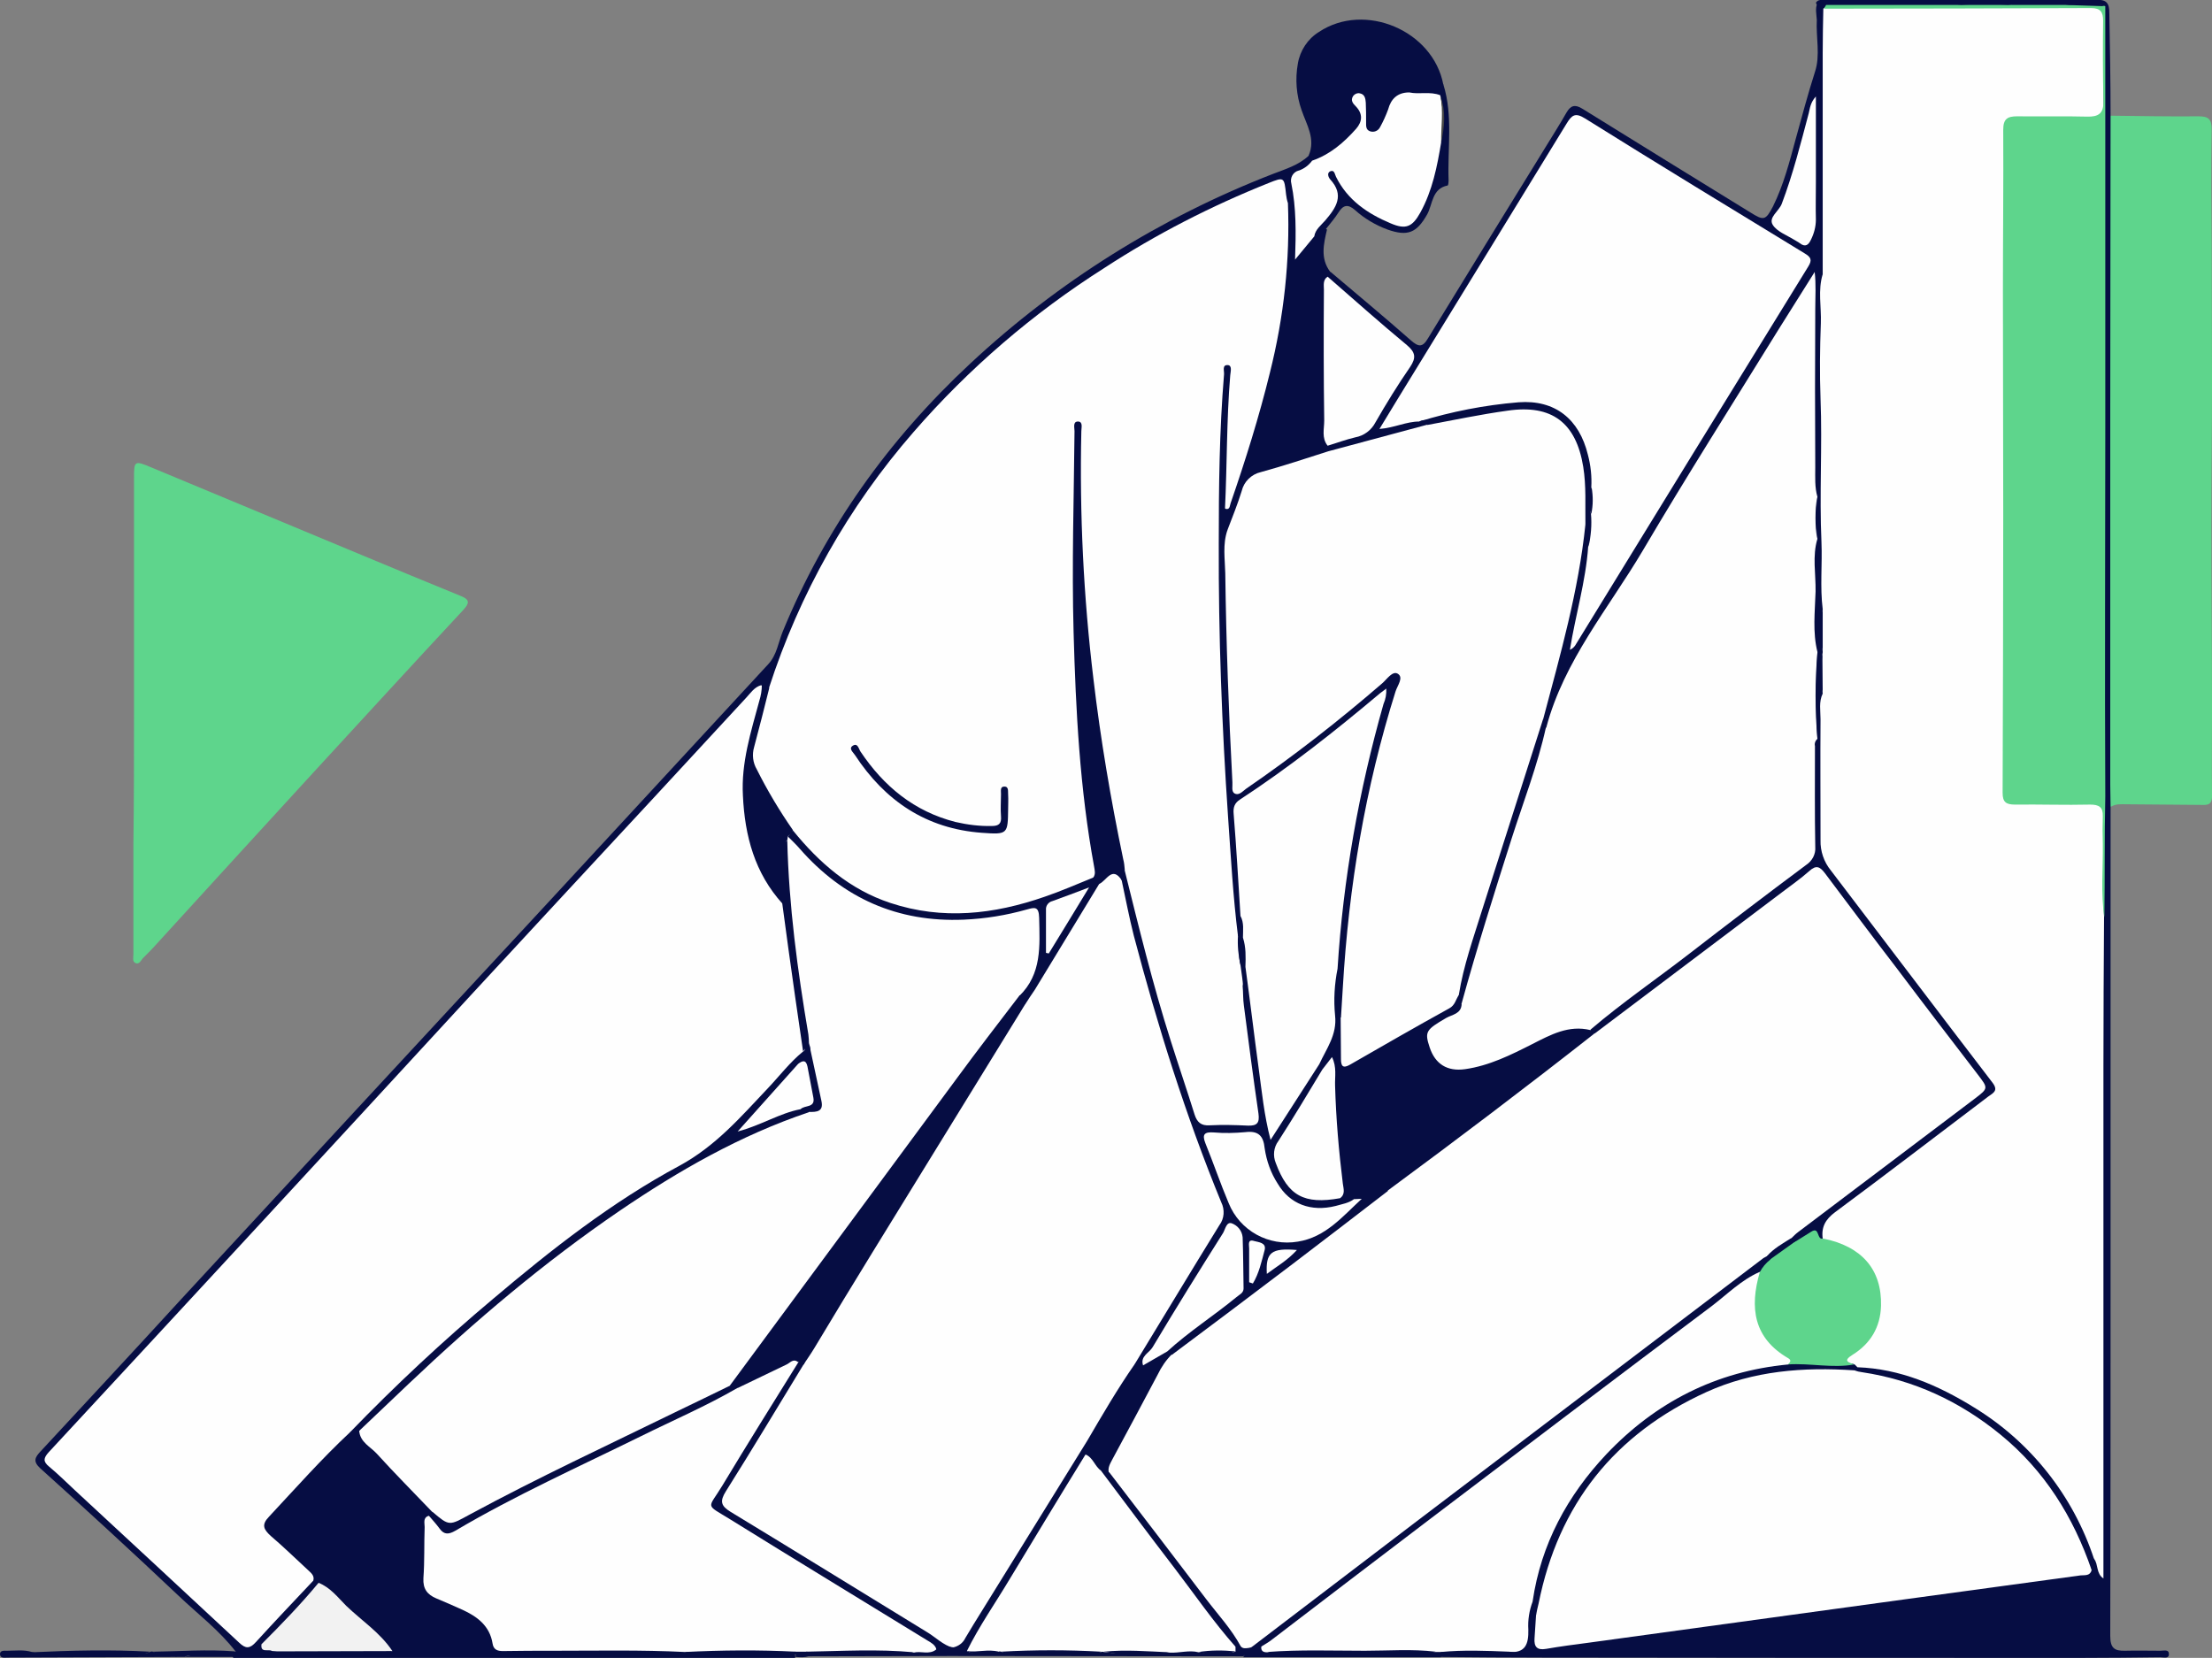 <?xml version="1.0" encoding="utf-8"?>
<!-- Generator: Adobe Illustrator 24.2.1, SVG Export Plug-In . SVG Version: 6.00 Build 0)  -->
<svg version="1.1" id="Layer_1" xmlns="http://www.w3.org/2000/svg" xmlns:xlink="http://www.w3.org/1999/xlink" x="0px" y="0px"
	 viewBox="0 0 713.1 534.5" style="enable-background:new 0 0 713.1 534.5;" xml:space="preserve">
<rect x="0" y="0" width="713.1" height="534.5" fill="#808080" stroke="none"/>
<style type="text/css">
	.st0{fill:#5ED58C;}
	.st1{fill:#060D43;}
	.st2{fill:#FEFEFE;}
	.st3{fill:#F2F2F2;}
	.st4{fill:#464646;}
</style>
<path id="Path_40712" class="st0" d="M43.2,230.3c0-25.3,0-50.6,0-76c0-5.8,0.1-5.9,5.6-3.6c22.6,9.4,45.2,18.8,67.7,28.2
	c10.6,4.4,21.1,8.8,31.7,13.1c2.8,1.1,3.6,2,1.2,4.6c-16.3,17.5-32.4,35.1-48.6,52.7c-16.7,18.2-33.4,36.5-50.1,54.8
	c-1.5,1.7-3.1,3.3-4.7,4.9c-0.6,0.7-1.1,2-2.3,1.5c-1.1-0.5-0.7-1.7-0.7-2.7c0-11.7,0-23.5,0-35.2C43.2,258.6,43.2,244.5,43.2,230.3
	L43.2,230.3z"/>
<path id="Path_40713" class="st0" d="M680.4,37.3c9.5,0.1,19,0.3,28.4,0.2c3.1,0,4.2,0.9,4.2,4.1c-0.2,12.4-0.1,24.8,0,37.2
	c0,14.8,0.1,29.6,0.1,44.5c0,15.4-0.2,30.8-0.2,46.2c0,20,0.2,40.1,0.2,60.1c0,9-0.1,18.1,0,27.1c0,3.2-1.9,2.8-3.9,2.8
	c-7.9-0.1-15.8-0.1-23.7-0.2c-1.7,0-3.4-0.2-5,0.8c-2-1.2-1.4-3.2-1.4-5c-0.1-14.3,0-28.5,0-42.8c0-56.2,0-112.5,0-168.7
	C679,41.5,678.1,39,680.4,37.3z"/>
<path id="Path_40714" class="st1" d="M680.4,37.3c0,32.1-0.1,64.2-0.1,96.3c0,39.8,0,79.5,0,119.3c0,2.4,0.1,4.8,0.1,7.2
	c0,51.9,0,103.8,0,155.7c0,37.2,0,74.4-0.1,111.6c0,3.9,1.3,4.9,4.8,4.8c3.8-0.1,7.6,0,11.4,0c1.1,0,2.7-0.5,2.7,1
	c0.1,1.7-1.7,1.1-2.7,1.1c-8.5,0.1-17,0.2-25.5,0.2c-57.9,0-115.7,0-173.6-0.1c-11,0-22.1-0.1-33.1-0.2c-0.2-0.2-0.3-0.5-0.3-0.7
	c0-0.3,0.1-0.4,0.1-0.4c0.5-0.7,1.4-1.1,2.2-0.9c6.5,0.2,13.1-0.6,19.6,0.5c0-0.1,0-0.2,0-0.2c0-0.2,0-0.3-0.1-0.5
	c3.6-3.3,4.5-7.7,5.1-12.3c0.2-1.7,0.4-3.8,3.1-3.5c1.4,1.1,1.8,2.8,2.7,4.3c0.1,1,0.1,2,0.1,3c0.3,4.5,1.7,5.7,6.3,5.1
	c21.2-2.7,42.3-5.8,63.4-8.6c29.3-3.8,58.5-8.4,87.8-11.7c4.1-0.5,8.1-1.4,12.2-1.8c1.9-0.1,3.6-0.9,5-2.2c1.3-0.6,2.2-1.7,3.7-1.9
	c1,0.3,1.8,1.2,1.7,2.3c-2-7.4-1-14.7-1-21.9c-0.1-12-0.2-24,0-36c0.2-9.7-0.5-19.4-0.2-29.2c0.3-8.4,1-16.9,0.1-25.4
	c-0.3-4.1-0.3-8.2,0-12.2c0.4-12.4-0.4-24.8-0.2-37.2c0.3-16.1,0.7-32.1-0.3-48.2c-0.7-6.3,2.4-12.4,1.4-18.5
	c-1.7-10.2-0.4-20.3-1-30.4c-0.2-3.7,0.3-7.3,0.3-11c-0.1-25.5,0.1-50.9-0.1-76.4c-0.1-18.1,0.3-36.2,0-54.3
	c-0.4-22,0.4-44.1-0.2-66.1c-0.1-4.5,0.2-9,0.9-13.5c1.1-6.5-0.9-12.9-1.7-19.3c-0.8-2.6-2.8-3.1-5.2-2.8c-1.6,0.2-3.2,0.6-4.9,0.7
	c-5.7,0-11.3,0.1-17-0.1c-5.9-1-11.9-1-17.8,0.1c-13.8,0-27.6,0.1-41.4,0c-1.3-0.3-2.6-0.6-3.2-2.1c0.7-1.2,2-0.9,3.1-0.9
	c29.1,0,58.2,0,87.4-0.1c3.3,0,4.1,1.2,4.1,4.3C680.2,15.3,680.4,26.3,680.4,37.3z"/>
<path id="Path_40715" class="st1" d="M75.6,532.5c0.1-0.1,0.3-0.1,0.4,0c0,0,0,0,0,0c2.4-2.1,5-3.6,8.3-3.5c1.2,1,2.9,1.1,4.2,1.9
	c0.8,0.6,1.8,0.9,2.7,1.1c8.4,0.3,16.9,0.3,25.3-0.1c1.4-0.1,2.7-0.9,3.5-2c-1.8-4.4-5.6-6.9-8.9-9.8c-3.3-2.8-6.4-5.9-9.2-9.1
	c-0.3-0.5-0.8-0.8-1.4-0.9c-5.4-3.9-9.5-9.2-14.7-13.3c-3.8-3.1-3.9-5.9,0.1-10c5.2-5.4,9.9-11.2,15.3-16.3
	c3.6-3.4,6.7-7.2,10.7-10.2c1.3-0.4,2.7-0.4,3.9,0.2c8.1,6.7,14.4,15.4,22.4,22.3c1.5,1.3,2.8,2.8,2.1,5.1c-0.3,0.6-0.7,1.1-1.1,1.6
	c-1.1,7.3-1.4,14.6,0.5,21.7c0.8,2.9,4.6,3.5,7.3,4.7c4.5,1.9,9.2,3.9,11.3,8.4c2.6,5.3,6.5,5.7,11.7,5.8
	c15.1,0.1,30.2-0.9,45.2,0.5c2.3,0.2,4.5,0.1,6.8,0c10.7,2.6,21.6,1.4,32.4,1.9c0.6,0,1.1,0.2,1.6,0.6c0.4,0.3,0.5,0.9,0.3,1.4
	c-18.9,0.1-37.8,0.2-56.8,0.2c-32.1,0-64.1,0-96.2,0c-9.3,0-18.6-0.1-27.9-0.1c-0.3-0.2-0.5-0.5-0.5-0.9
	C75.1,533,75.3,532.7,75.6,532.5z"/>
<path id="Path_40716" class="st1" d="M101,509.6c0.4-0.3,0.9-1,1.2-0.9c0.9,0.2,0.4,1.1,0.5,1.7c1.3,1.6,0.5,2.9-0.7,4.1
	c-4.5,4.3-8.1,9.4-12.7,13.6c-1.4,1.3-2.7,2.9-5,2.1c-2.5,1.8-4.9,3.6-8.3,2.3c-5.3-6.9-12.2-12.1-18.4-18
	C42.9,500.6,28,486.9,13,473.4c-2.4-2.2-1.8-3.5,0.1-5.5c15-16.2,30-32.3,44.9-48.6c19-20.6,38-41.1,57-61.7
	c20.8-22.5,41.7-45,62.5-67.5c23.4-25.3,46.8-50.7,70.2-76c2.7-2.9,3.2-6.9,4.6-10.4c13.7-33.4,34.2-62,60.5-86.5
	c28.3-26.4,61.4-47.1,97.5-61.1c4.1-1.6,8.3-2.8,11.6-5.9c1.2-0.4,1.6,0.3,2,1.2c0.5,2.1-0.7,3.4-2.4,4.4c-1.8,1-2.8,2.9-2.7,4.9
	c0,2.2-0.5,4.1-2.5,5.4c-2,0.8-3.4,0-3.9-2c-0.9-3.4-3.2-3.1-5.6-2.1c-8.1,3.4-16.1,6.9-23.9,11c-18.4,9.6-35.9,21-52.1,34
	c-25,20.2-45.9,43.8-61.8,71.9c-7.2,12.8-13.2,26.3-18.1,40.1c-0.5,1.3-0.6,2.8-2.1,3.6c-1.2,0.3-2.4,0.4-3.6,0.4
	c-2.8,0.4-3,3.2-4.5,4.8c-7,7.2-13.6,14.8-20.4,22.1c-17.1,18.3-33.9,36.8-50.9,55.1c-8.2,8.8-16.3,17.6-24.5,26.4
	c-12.5,13.5-25,27-37.4,40.5c-7.6,8.3-15.4,16.6-23.1,24.9c-16.7,18-33.4,36.1-50.1,54.2c-4.7,5.1-9.6,10-14.2,15.2
	c-3.2,3.7-3.5,4.9,0,8.1c6.7,6.3,13.5,12.5,20.2,18.8c9.5,8.9,19.3,17.4,28.7,26.4c2.4,2.4,5.1,4.5,7.7,6.7c2.1,1.8,4.1,1.8,5.9-0.4
	c3.9-4.9,8.8-8.8,12.7-13.7C96.7,510.5,98,508,101,509.6z"/>
<path id="Path_40717" class="st1" d="M585.9,1l2.6,0.6c0.2,0.8,0.4,1.6,0.7,2.3c0.5,1.8,0.7,3.6,0.6,5.5c0,24.4,0,48.9,0,73.3
	c0.1,1.7-0.1,3.4-0.4,5.1c-0.4,1.4-1.5,1.9-2.7,2.3c-1.2,0.5-2.1,1.3-2.8,2.3c-10.4,18.5-21.9,36.3-33,54.3
	c-14.7,24-29.4,47.9-44.1,71.9c-2.4,3.9-3.5,8.3-4.8,12.6c-0.7,2.1-1.1,4.7-4.4,4c-1.1-0.6-1.9-1.6-2.2-2.8
	c0.4-3.8,1.7-7.4,2.7-11.1c4.3-16.2,8.8-32.4,10.4-49.2c0.2-1.8,0.8-3.3,3-3.5c3,0.9,3.4,3.4,3.4,6c-1.5,10.2-2.6,20.4-5.5,28
	c4.8-9.2,11.8-19.8,18.5-30.6c12.5-20.4,25-40.8,37.5-61.1c4.4-7.1,8.7-14.3,13.1-21.3c2.8-4.4,2.4-5.8-2.1-8.5
	c-21.1-12.9-42.2-25.9-63.3-38.8c-4.1-2.5-5.4-2.2-7.8,1.8c-14.3,23.1-28.4,46.3-42.8,69.3c-3.7,5.9-6.9,12-10.7,17.8
	c-0.5,0.8-1.4,1.8-0.8,2.7c0.7,1.3,2,0.3,3.1,0.3c1.7,0,3.3-0.9,5-0.2c1.1,0.6,1.8,1.6,2,2.8c-0.1,1.9-1.4,2.6-3,3
	c-8.7,2.3-17.3,4.8-26,7.1c-1.3,0.5-2.8,0.4-4.1-0.3c-1.1-0.4-1.7-1.7-1.2-2.8c0,0,0,0,0,0c1.7-2.8,4.5-3.7,7.5-4.2
	c3.5-0.6,6.6-2.7,8.3-5.9c2.8-4.9,6.1-9.5,9.1-14.3c1.9-3,1.8-5.3-1.1-7.7c-4.6-3.9-9-8.1-13.8-11.9c-3.8-2.9-7.1-6.3-9.8-10.3
	c-0.3-1.6,0-2.7,2-1.8c8.6,7.3,17.3,14.5,25.8,22c2.5,2.2,3.8,2.4,5.6-0.7c12.6-20.6,25.3-41.2,38-61.8c2.2-3.6,4.5-7.2,6.6-10.9
	c1.4-2.4,2.8-2.7,5.2-1.2c18,11.2,36.1,22.3,54.1,33.4c4.3,2.7,4.9,2.6,7.3-2c3.4-6.9,5.3-14.3,7.3-21.7c2-7.2,3.9-14.4,6.2-21.6
	c1.8-5.3,0.3-11.2,0.6-16.8C585.6,4.6,585.1,2.7,585.9,1z"/>
<path id="Path_40718" class="st1" d="M428.8,87.6c-0.6,0.1-1,0.8-0.9,1.4c0,0.1,0,0.1,0.1,0.2c0.9,3.5,1.4,7.1,1.3,10.7
	c-0.1,11.6,0,23.2,0,34.8c0.2,3.1-0.3,6.1-1.3,9c0.1,0.6,0.2,1.2,0.3,1.8c0.3,2.9-2.1,3-3.9,3.6c-5,1.6-9.9,3.2-14.9,4.6
	c-3.8,0.8-6.8,3.7-7.7,7.5c-0.8,2.7-1.8,5.3-2.9,7.9c-0.7,1.7-1.6,3-3.7,2.5c-3.5-2-2.4-5-1.8-8c2.4-2,3.1-4.9,3.8-7.7
	c3.4-13.9,8.5-27.4,11.4-41.5c2.8-14.2,5-28.4,4.8-42.9c0-2.2-0.6-4.7,2-6.1c1.2-1.9,0.8-4.1,1-6.2c2.3-0.3,2.7,1.3,2.7,2.9
	c0,4.9,1.5,9.7,0.9,15c0.8-0.7,1.7-1.4,2.4-2.2c1.8-0.5,3.3-2.1,5.4-0.9C426.7,78.7,425.6,83.3,428.8,87.6z"/>
<path id="Path_40719" class="st1" d="M422.9,51.9c-0.3-0.6-0.6-1.2-1-1.8c2.3-5.3-0.7-9.9-2.3-14.6c-1.7-4.8-2.1-10-1.2-15
	c0.7-4.2,3.2-8,6.8-10.2c14.7-9.8,36.8-0.5,40.1,17c-0.6,2.4-1.9,3.5-4.5,2.7c-2-0.6-4.1-0.7-5.7,1.3c-3.2,0.9-5.6,3.4-6.6,6.6
	c-0.5,1.9-1.5,3.7-2.9,5.1c-1.6,1.3-3.5,2-5.5,0.9c-1.8-1.1-1.7-2.8-0.9-4.4c0.4-0.7,0.4-1.5,0.2-2.2c0.2,3.1-1,6.2-3.2,8.5
	c-2.7,2.6-5.8,4.9-9.1,6.7C425.8,53.2,424.1,54.1,422.9,51.9z"/>
<path id="Path_40720" class="st1" d="M256.5,534.2c0-0.3,0-0.5,0-0.8c-0.3-0.5-0.3-1.1,0.1-1.5c1-1,2.3-1.5,3.7-1.6
	c9.4,2.7,19,1.9,28.6,1.4c1.8-0.1,3.1-1.4,4.8-1.5c2.3,0,4.6,0.8,6.9,0.4c2.2-0.6,4.1-1.9,6.3-2.3c2.5-0.6,3.6-2.7,4.7-4.6
	c10.4-17.6,21.5-34.7,31.9-52.3c1.2-2.1,2.6-4,4-5.9c1-1.3,2-2.4,3.9-1.8c2.5,1.5,1.6,3.5,0.7,5.4c-10.3,18.5-22.1,36.1-32.8,54.4
	c-1.1,1.9-3.3,3.7-2.3,6.4c1.8,2.3,3.8,0.8,5.7,0.4c0.5-0.2,0.9-0.2,1.4-0.2c7.8,2.6,15.8,2.4,23.7,0.9c2.2-0.4,4.5-0.7,6.7-0.7
	c0.5,0,1,0,1.5-0.1c0.8-0.2,1.7-0.2,2.5-0.2c6.1,1.4,12.2,0.9,18.3,0.2c2.9,0,5.8,0,8.8,0c3.5,0.1,7,1.1,10.4,0.1
	c0.6-0.3,1.1-0.5,1.7-0.9c0.9-0.2,1.7-0.2,2.6-0.3c1.2-0.2,2.3,0.4,2.9,1.4c0.6,2.2-1.3,2.5-2.4,3.5c-31.5,0-62.9-0.1-94.4-0.1
	c-15.2,0-30.5,0.1-45.7,0.1C259.3,534.4,257.9,534.3,256.5,534.2z"/>
<path id="Path_40721" class="st1" d="M454.3,29.8c-0.7-0.7-1.9-1.5,0.2-1.6c2.2-0.1,4.4,0,6.6,0.2c1.5,0.3,3.1-0.1,4.2-1.2
	c3.2,10.2,1.3,20.7,1.7,31c0,0.5-0.1,1.5-0.3,1.6c-5.1,1-4.8,6-6.6,9.3c-3.4,6-6.3,7.2-12.8,4.9c-3.8-1.4-7.4-3.5-10.5-6.3
	c-2.3-2-3.8-1.6-5.3,0.8c-1.2,1.9-2.7,3.6-4.1,5.4c-1.4,0.6-1.8,2.9-3.9,2.3c-1.6-1.2-0.9-2.4-0.1-3.7c0.9-1.6,2-3.1,3-4.6
	c1.9-2.5,2.6-5,0.8-7.8c-0.2-0.5-0.4-1-0.6-1.6c-0.7-1.9-0.7-3.7,1.4-4.7s3.5,0.1,4.4,2c2.2,4.8,6,8.1,10.3,10.9
	c8.7,5.7,11.6,4.8,15.3-4.8c2-5.4,3.4-11.1,4.1-16.8c-0.1-4,1.4-8.1-0.9-11.9c-1.1-1-2.6-1.6-4.1-1.6
	C456.1,31.7,454.6,31.6,454.3,29.8z"/>
<path id="Path_40722" class="st1" d="M400.8,534.3c0.6-1,1.1-2,1.7-3c-0.1-0.4,0.1-0.8,0.3-1.2c1.4-1.1,2.9-0.4,4.4-0.5
	c1.1,0.4,2.2,0.7,3.3,0.8c12.5,2.3,25.2,1.8,37.8,1.7c4.6,0,9.3,0.3,13.8-0.8c0.8-0.1,1.6,0.2,2.2,0.7c0.4,0.4,0.5,1,0.2,1.4
	c0,0.3,0,0.6,0,0.9L400.8,534.3z"/>
<path id="Path_40723" class="st1" d="M56.9,534.2c-18.2,0.1-36.3,0.1-54.5,0.2c-0.9,0-2.3,0.3-2.4-1c-0.1-1.4,1.4-1.2,2.3-1.2
	c2.7,0,5.3-0.4,8,0.4c2.2,0.7,4.5,0.4,6.7,0.3c9.1-0.5,18.2,0.1,27.4,0c1.4,0,2.8,0.4,4.1-0.4c0.3-0.1,0.6-0.1,0.8,0
	c1.8,0.9,3.8,0.2,5.7,0.5C55.7,533.1,57,532.5,56.9,534.2z"/>
<path id="Path_40724" class="st1" d="M48.4,532.5c-1.1,0.6-2.4,0.9-3.7,0.9c-10.4,0-20.8,0-31.3,0c-1.1-0.1-2.2-0.4-3.3-0.7
	C22.9,532.1,35.7,531.8,48.4,532.5z"/>
<path id="Path_40725" class="st1" d="M56.9,534.2c-2.4-1.5-5.3-0.1-7.6-1.7c8.8-0.1,17.6-0.8,26.3-0.1l0,1
	c-3.8,0.9-7.8,0.2-11.6,0.4c-1.5,0.1-3.1-0.4-4.5,0.4L56.9,534.2z"/>
<path id="Path_40726" class="st1" d="M59.4,534.2c5.3-1.7,10.8-0.5,16.1-0.8c0,0.3,0,0.5,0,0.8L59.4,534.2z"/>
<path id="Path_40727" class="st2" d="M587.6,88.4c0-23.7,0-47.5,0-71.2c0-4.8,0.1-9.6,0.2-14.4c1.2-1.1,2.7-0.5,4.1-0.5
	c8.6-0.1,17.3,0.1,25.9-0.1c14.9-0.2,29.9-0.4,44.8,0c4.1,0.1,8.2-0.4,12.3-0.4c2.3,0,3.3,0.8,3.3,3.2c-0.1,10-0.1,20.1,0,30.1
	c0,3.2-1.6,4.3-4.4,4.4c-5.7,0.2-11.3,0-17,0.1c-7.7,0.1-8.7,1.5-8.8,9.3c-0.1,8.9-0.6,17.8-0.4,26.7c0.4,20.5-0.2,41,0,61.4
	c0.3,32.4-0.1,64.8-0.1,97.1c0,5.5,0.6,11,0.3,16.5c-0.2,4.3,1.7,6,6.2,6.3c5.9,0.4,11.9-0.1,17.8,0.2c6.1,0.2,6.2,0.5,6.3,6.7
	c0.1,10.6-0.3,21.2,0.2,31.8c-0.1,16.1-0.2,32.2-0.2,48.3c0,45.6,0,91.2,0,136.8c0,9.3,0,18.6,0,28.2c-2.4-1.6-1.6-4.5-3-6.3
	c-3.3-1.9-3.2-5.7-4.6-8.6c-7-14.1-16.1-26.4-29.2-35.5c-9.8-6.8-20.2-12.2-31.8-15.1c-3.5-0.9-7.2-1-10.9-1.5
	c-0.6-0.2-1.2-0.4-1.7-0.8c-4.4-2.3-4.5-3.5-0.6-6.4c6.1-4.5,8.8-10.6,7.6-18c-1.1-7.2-5.5-11.8-12.1-14.4c-1.8-0.7-3.9-0.8-5.2-2.6
	c-1.4-4.7,0.8-7.6,4.4-10.3c15.7-11.9,31.4-23.7,47.1-35.6c3.8-2.9,3.9-3.2,0.3-7.7c-10.3-13.2-20.2-26.6-30.4-39.9
	c-6.9-9-13.8-18.1-20.7-27.2c-1.2-1.5-1.9-3.3-2-5.2c0-16.5-0.1-33.1,0-49.6c0.1-0.7,0.2-1.4,0.3-2.1c0.4-3.8,0.6-7.6,0.4-11.5v-1.5
	c0.1-4.3,0-8.6-0.4-12.8c-0.3-1.8-0.5-3.6-0.5-5.5c0-32.4,0-64.8,0-97.2C585.6,91.9,584.8,89.5,587.6,88.4z"/>
<path id="Path_40728" class="st2" d="M674.3,506.2c-0.5,1.9-2.1,1.6-3.5,1.7c-18.6,2.5-37.2,5.1-55.8,7.6
	c-34.3,4.7-68.6,9.4-102.8,14.1c-4.6,0.6-9.2,1.2-13.8,2c-2.9,0.5-3.9-0.7-3.7-3.4c0.2-2.5,0.3-5.1,0.5-7.6
	c-0.6-10.4,3.2-19.5,7.7-28.5c7.1-14.6,18-27.1,31.5-36.2c15.6-10.5,32.8-16.4,51.9-15.5c3.8,0.2,7.6-0.5,11.4,0.5
	c4.2,1.2,8.6,1.3,12.9,2.5c25.5,7.5,45.1,22.3,57.7,46C671,494.7,674.2,499.9,674.3,506.2z"/>
<path id="Path_40729" class="st0" d="M678.4,295.8c-1.2-7.9-0.4-15.8-0.5-23.7c-0.1-3-0.1-5.9,0-8.9c0.1-3-1.2-3.8-4.1-3.8
	c-8,0.2-16.1-0.1-24.2,0c-2.9,0-4-0.8-4-3.8c0.1-29.8,0.2-59.7,0.2-89.5c0-24-0.1-48.1-0.1-72.1c0-17.4,0.2-34.8,0.1-52.2
	c0-3.5,1.4-4.3,4.5-4.3c7.5,0.1,15-0.1,22.5,0.1c3.7,0.1,5.4-1,5.3-5c-0.2-8.6-0.2-17.3-0.1-25.9c0-2.8-0.8-4.1-3.9-4.1
	c-28.7,0.1-57.4,0.2-86.1,0.2l0.7-1.2l42.7,0c5.8-0.4,11.7-0.3,17.5,0l17.3,0c4.2-0.2,8.3-0.9,12.5,0.4c0,21.5,0,42.9,0,64.4
	c0,23.9,0,47.8,0,71.6c0,39.6-0.2,79.1,0,118.7C678.4,269.8,678.6,282.8,678.4,295.8z"/>
<path id="Path_40730" class="st2" d="M464.5,532.6l-1.7,0c-16.3,0.7-32.6,0.1-49,0.4c-1.8,0-3.6-0.3-5.4-0.3c-1.1,0-1.9-0.4-1.8-1.7
	c0.4-2.7,3-3.5,4.7-4.8c15.6-11.5,30.9-23.4,46.3-35.1c23-17.5,46.1-34.8,69-52.4c11.9-9.2,24-18.2,36-27.3c1.5-1.1,3.1-3.4,5.6-1.5
	c1.3,1.3,0.9,2.9,0.5,4.4c-2.6,9.1,0.7,15.9,8,21.3c3.1,2.4,3.1,2.9,0.2,5.2c-24,2.6-44.1,12.9-60.1,30.9
	c-10.5,11.9-18,25.7-21.2,41.5c-0.2,1.1-0.2,2.5-1.5,3.1c-1.1,2.9-1.6,6-1.4,9.1c0.1,4.6-0.9,7.6-6.2,7.2
	C479.2,533.1,471.8,533.2,464.5,532.6z"/>
<path id="Path_40731" class="st1" d="M494.1,516.2c2.7-18.4,11.2-34,23.7-47.3c15.9-16.8,35.4-26.8,58.7-29
	c5.6-3.3,11.5-2.5,17.3-0.7c1.4,0.4,2.8,0.1,4.1,0.7l0.9,0.9c-0.1,0.5-0.5,1-1,1c-16.4-1.1-32.5,0.1-47.7,7
	c-29.6,13.5-47.7,36.2-54.1,68.2c-0.3,1.2-0.6,2.5-0.8,3.7C494.2,519.3,494.3,517.7,494.1,516.2z"/>
<path id="Path_40732" class="st1" d="M597.8,441.8l1-1c13.8,0.5,26,5.8,37.5,12.9c18.4,11.2,32.1,28.6,38.8,49
	c-0.3,1.2-0.6,2.3-0.8,3.5c-5.9-17.2-15.2-32.1-29.4-43.7c-13.1-10.7-27.9-17.6-44.6-20.1C599.4,442.3,598.6,442.1,597.8,441.8z"/>
<path id="Path_40733" class="st1" d="M464.5,532.6c7.3-0.7,14.6-0.4,21.9-0.1l4.1,0.3l0,0.6h-26
	C464.5,533.1,464.5,532.8,464.5,532.6z"/>
<path id="Path_40734" class="st1" d="M648.6,1.6l-17.5,0C636.9,0.6,642.8,0.6,648.6,1.6z"/>
<path id="Path_40735" class="st1" d="M678.4,2l-12.5-0.4C670.1,0.9,674.3,0,678.4,2z"/>
<path id="Path_40736" class="st2" d="M101,509.6c-6.2,6.6-12.4,13.1-18.5,19.8c-2,2.2-3.3,2.2-5.4,0.2c-17.6-16.4-35.2-32.7-52.8-49
	c-2.8-2.6-5.5-5.3-8.4-7.7c-2.1-1.7-1.9-2.8-0.2-4.7C38,444.1,60.4,420,82.7,395.8c23.2-25.1,46.4-50.3,69.5-75.4
	c19.3-20.9,38.6-41.7,57.9-62.5c10.2-11,20.3-22,30.5-33c1.4-1.5,2.6-3.4,4.8-4c1.7,1.4,1.3,3.1,0.7,4.9c-1.4,5-3.2,9.9-3.8,15.1
	c-1.9,14.7-1.1,29,6.5,42.3c1.4,2.7,3,5.3,4.7,7.8c1.4,2.9,1.4,6.2,1.6,9.3c0.6,11.6,3.1,22.8,4.9,34.2c0.2,1.1,0.3,2.2,0.3,3.4
	c0,1.4-0.9,2.3-1.8,3.2c-8,7.9-15.4,16.3-22.7,24.9c-4,4.8-9.9,7.1-15.2,10.2c-11.3,6.6-22.3,13.8-32.8,21.5
	c-7.7,5.7-15.2,11.6-22.6,17.6c-7.1,5.7-14.1,11.5-20.7,17.7c-8.7,8.1-17.7,16.1-25.9,24.8c-1.5,1.8-3.5,3.2-5.8,4
	c-9.2,8.6-17.5,18-26.1,27.2c-2.5,2.6-1.7,4.1,0.6,6.2c4.1,3.5,7.9,7.2,11.9,10.9C100.1,507,101.5,507.9,101,509.6z"/>
<path id="Path_40737" class="st2" d="M139.4,487.5c-6-6.3-12.1-12.4-17.9-18.8c-2.1-2.3-5.4-3.7-5.7-7.4c2.2-4.7,6.5-7.5,10-10.9
	c19.4-18.9,39.8-36.8,61.8-52.8c13.4-9.6,27.4-18.6,41.7-26.8c10-5.8,20.6-9.6,31.2-13.6c2.5-0.2,3.4-1,2.6-3.8
	c-1.5-5.6-2.6-11.2-3.3-16.9c0-0.5-0.1-0.9-0.1-1.4c-2.3-12.9-4.5-25.9-5.4-39c-0.3-3.8-1.5-7.5-2.2-11.3c-1-4.5-0.9-9.3,0.1-13.8
	c0.2-0.7,0.6-1.4,1.1-1.9c1.8-0.7,2.2,0.7,3.2,1.7c6.2,5.9,12,12.3,19.8,16.6c8.2,4.6,17.4,7.2,26.8,7.8c9.7,0.6,19.1-1,28.5-3.5
	c4.2-1.1,4.5-0.6,4.9,3.5c0.2,2.8-1,5.7-0.5,8.3c1.6,7.5-2.1,12.8-6.1,18.2c-20.4,29-42,57.2-63,85.8c-8.3,11.3-16.7,22.5-24.9,33.8
	c-1.8,2.6-4,4.8-6.5,6.6c-14.4,7.6-29.2,14.6-43.9,21.7c-14.6,7-29.1,14.2-43.2,22.1C143.8,494.3,141.5,493.2,139.4,487.5z"/>
<path id="Path_40738" class="st2" d="M259.8,532.5l-3.3,0c-11.9,0.6-23.8,0.5-35.7,0.1c-14.1-0.7-28.1-0.4-42.2-0.4
	c-5.5,0-11,0-16.5,0.1c-1.8,0-3-0.5-3.3-2.4c-0.9-5.7-4.9-8.7-9.7-10.9c-2.8-1.3-5.7-2.5-8.5-3.7s-4.3-3-4.1-6.5
	c0.4-5.5,0.2-11,0.4-16.5c0-1.3-0.6-3,1.3-3.6c0.6-0.1,1.2,0,1.6,0.4c4.9,4.3,4.9,4.2,10.5,1.1c22.5-12.6,46.1-23,69.1-34.6
	c6-3,12.5-5.3,17.9-9.4c5-3.1,10.2-6,15.5-8.4c1.8-0.9,3.7-1.7,5.1,0.8c0.2,2.2-1.3,3.6-2.3,5.3c-7.8,12.5-15.4,25.2-23.2,37.8
	c-1.6,2.5-1.2,4.4,1.5,5.9c8.8,4.8,17.2,10.3,25.6,15.6c7.4,4.6,15,8.9,22.3,13.7c5.9,3.9,12.1,7.2,18,11c1.5,0.9,3.1,1.7,2,3.9
	c-2.2,1.8-4.9,0.4-7.2,1C283,532.7,271.4,533.2,259.8,532.5z"/>
<path id="Path_40739" class="st3" d="M84.3,530.1c6.4-6.4,12.6-12.8,18.4-19.8c3.8,1.5,6.2,4.7,8.9,7.4c5,4.8,11,8.7,14.9,14.6
	c-5.2,1.5-10.5,0.4-15.7,0.4c-7.7,0.1-15.4,0.9-23.1-0.4C86.6,531.5,83.9,533.1,84.3,530.1z"/>
<path id="Path_40740" class="st1" d="M260.7,358.6c-22,7.4-41.9,18.8-61,31.8c-24.2,16.5-46.5,35.4-67.7,55.5l-16.2,15.4
	c-1,0.5-1.8,1.4-3,0.5c14.6-15.1,30-29.5,46.1-43c18.9-16,38.4-31.3,60.2-43c11.6-6.3,19.7-15.7,28.4-24.9c3.8-4,7.1-8.4,11.4-11.9
	c1.3-0.4-0.4-2.9,1.9-2.6l0,0c1.1,2.9,0.1,5.2-1.7,7.4c-4.9,6.4-10.1,12.5-15.4,17c4.3-1.7,9.4-4.9,15.6-5
	C260.2,356.5,261.3,357.1,260.7,358.6z"/>
<path id="Path_40741" class="st1" d="M237.7,447.5c-10,5.8-20.7,10.4-31,15.5c-20.1,9.9-40.6,19.1-59.9,30.5
	c-2.1,1.2-3.6,1.4-5.1-0.7c-1.1-1.5-2.3-2.8-3.5-4.2l1.2-1.2c5.5,4.7,5.4,4.5,12,0.9c22-11.9,44.6-22.4,67.1-33.4
	c5.6-2.7,11.2-5.4,16.7-8.1C236.3,446.2,237.4,445.7,237.7,447.5z"/>
<path id="Path_40742" class="st1" d="M220.8,532.6c11.9-0.6,23.8-0.7,35.7-0.1l0,0.9c-10.1,0-20.2,0-30.3,0
	C224.3,533.4,222.5,533.5,220.8,532.6z"/>
<path id="Path_40743" class="st1" d="M87.7,532.4l38.8-0.1c-1.1,0.7-2.3,1.1-3.6,1c-12.5,0-25,0-37.6,0
	C85.9,532.1,87,532.8,87.7,532.4z"/>
<path id="Path_40744" class="st2" d="M415.2,65.5c0.7,18.4-1.3,36.7-5.8,54.6c-3.5,14.3-7.9,28.3-12.7,42.2
	c-0.3,0.9-0.2,2.2-1.8,1.7c-2-4.2-0.8-8.6-0.7-12.9c0.3-8.6,0.2-17.1,0.9-24c-0.8,12.3-1.5,26.3-1.2,40.3
	c0.3,16.2,0.1,32.3,0.8,48.5c0.5,11.7,0.8,23.5,1.7,35.2c0.7,9.5,0.9,19,2.1,28.5c0.9,7.2,1.1,14.5,1.9,21.7c0,3.2,0.2,6.3,0.8,9.4
	c0.1,2.4,0.4,4.8,0.9,7.2c0.5,9,1.7,17.9,3.1,26.9c0.8,5,1.3,10,2,14.9c0.4,3.1-0.8,4.4-4.1,4.3c-4.3-0.3-8.5-0.3-12.8,0.1
	c-4.2,0.5-5.6-1.8-6.6-4.8c-5.1-16.6-10.9-32.9-15.2-49.8c-2.4-9.6-4.5-19.3-7.4-28.8c-3.7-13.4-5.7-27.1-7.8-40.8
	c-3.3-21.3-5.7-42.7-5.9-64.2c-0.1-10.2,0-20.3,0-25.5c-0.9,20.3,0.6,45.5,1.5,70.6c0.7,18.6,2,37.3,5.5,55.6c0.4,2.3,1.7,5-0.8,7.2
	c-8,4.5-16.6,7.2-25.5,9.3c-14.1,3.4-28.1,4-42.1-1c-12.5-4.5-22.2-12.4-30.4-22.5c-0.3-0.3-0.6-0.6-0.9-0.9
	c-6.7-6.1-10.6-14-13.2-22.3c-1.4-4.5,1.3-9.5,2.6-14.1c1-3.5,1.1-7.4,3.8-10.3c9.8-30.3,25.6-58.4,46.6-82.5
	c17.8-20.5,38.5-38.3,61.5-52.9c16.7-10.9,34.5-20,53-27.4c5-2,5-1.9,5.6,3.7C414.7,63.6,414.9,64.6,415.2,65.5z"/>
<path id="Path_40745" class="st2" d="M454.3,29.8c3.3,0.7,6.7-0.4,10,0.9c1.3,5.1,0.7,10.1,0.3,15.2c-1.3,7.8-2.8,15.5-6.7,22.6
	c-2.6,4.7-4.7,5.6-9.6,3.5c-7.4-3.1-13.9-7.5-17.6-15c-0.4-0.8-0.5-2.3-1.8-1.8c-1.2,0.5-0.7,1.9-0.1,2.6c4.7,5.1,2,9.1-1.6,13.3
	c-1.3,1.5-3.2,2.9-3.5,5.1l-6.2,7.5c0.3-8.7,0.4-16.7-1.2-24.5c-0.5-1.8,0.5-3.7,2.3-4.2c0,0,0.1,0,0.1,0c1.7-0.6,3.2-1.7,4.3-3.2
	c5.8-2,10.2-5.8,14.2-10.3c2-2.3,2.2-4.8-0.1-7.2c-0.9-0.9-1.8-1.9-0.9-3.3c0.5-0.7,1.4-1.1,2.2-0.9c1.6,0.3,1.8,1.7,1.9,3
	c0.1,2.1,0.1,4.2,0.1,6.3c0,1.2-0.1,2.4,1.2,2.9c1.3,0.5,2.7-0.1,3.3-1.3c1-1.8,1.9-3.8,2.6-5.7C448.4,31.9,450.5,29.8,454.3,29.8z"
	/>
<path id="Path_40746" class="st1" d="M248,221.8c-1.6,6.4-3.2,12.8-4.9,19.1c-0.7,2.4-0.4,5,0.9,7.2c3.4,6.8,7.3,13.3,11.6,19.5
	c-0.1,1-1,1.4-1.6,2c-0.1,0.4-0.1,0.9-0.2,1.3c-1.5,1.1-0.7,2.6-0.5,3.9c0.6,4.9-0.1,9.8,0.4,14.7c0.1,0.9-0.5,1.7-1.4,1.9
	c-9-9.9-12.2-21.9-12.8-34.9c-0.6-10.6,2.6-20.6,5.3-30.6c0.5-1.6,0.8-3.3,0.8-5C247,219,247.2,221.3,248,221.8z"/>
<path id="Path_40747" class="st2" d="M498.5,234.5c5.7-21.5,20.1-38.4,31.1-57c14.2-24.1,29.2-47.7,43.9-71.5
	c3.8-6.1,7.7-12.2,11.5-18.3c1.6,2.2,1.5,4.8,1.4,7.2c-0.5,11.3,0,22.7-0.1,34c-0.1,5.2,0.3,10.4-0.1,15.5
	c-0.4,5.5,0.3,10.9,0.1,16.4c-0.5,4.2-0.5,8.4,0.1,12.5c-0.6,12.6,0.2,25.3,0.3,37.9c-0.2,8.6-0.9,17.1-0.6,25.7
	c0,11.7,0,23.5,0.2,35.2c0.1,4.3-1.2,6.4-4.4,8.8c-19.7,14.6-38.8,29.9-58.7,44.3c-3.5,2.5-6.9,5.3-10.3,8c-8.9,0-16.2,4.4-23.9,8.1
	c-5,2.6-10.5,4.4-16,5.3c-6.6,1.1-12.9-3.1-14.4-9.6c-1-4,0.1-6.1,3.8-8.3c2.7-1.6,6.1-2.4,7.6-5.6c7.8-28.8,17.8-57,26.6-85.5
	C496.8,236.4,497.5,235.3,498.5,234.5z"/>
<path id="Path_40748" class="st2" d="M395.7,170.9c1.6-4.2,3.3-8.4,4.6-12.6c0.7-3,3.1-5.4,6.2-6.1c7.3-2,14.5-4.4,21.7-6.7l32-8.6
	c3.4-3.4,8.1-2.7,12.2-3.7c5.1-1.2,10.4-1.7,15.7-2.6c10.1-1.6,19.6,4.7,22.5,14.8c1.9,6.8,1.9,13.8,1.8,20.7c0.1,1.1-0.4,2.3-1.3,3
	c-2.2,21.4-8.1,42-13.6,62.7c-0.8,10-5.1,19-8,28.5c-5.6,18.4-12,36.5-17.1,55.1c-0.6,1.9-1,3.9-1.2,5.9c-0.5,2.3-2,4.2-4.1,5.2
	c-8.6,4.9-16.4,11.1-25.2,15.8c-0.8,0.5-1.7,1-2.6,1.4c-2.2,0.7-4.2,3.1-6.7,1.6c-2.8-1.7-2.1-5.1-2-7.6c0.1-3.2,0.2-6.5,0.3-9.8
	c0.8-12.4,1.6-24.8,3.2-37.1c2-15.5,4.9-30.7,8-45.9c1.2-5.9,3.2-11.7,5-17.4c0.2-0.5,0.6-1,0.6-1.6c0.1-1.5,1.4-3.3-0.1-4.3
	c-1.7-1.2-2.7,0.9-3.8,1.8c-11.7,9.9-23.7,19.5-36.3,28.3c-2.2,1.5-4.3,3.2-6.6,4.6c-3,1.8-4.4,1.2-4.8-2.2c-0.3-3.5-0.3-7-0.4-10.6
	c-0.4-12.7-1.3-25.4-1.4-38.2c-0.1-10.1-0.3-20.2-0.5-30.3C393.8,173.2,393.9,171.7,395.7,170.9z"/>
<path id="Path_40749" class="st2" d="M457.5,135.9c-4.1,0-7.9,2-12.8,2.4c4-6.6,7.6-12.5,11.3-18.5c16.3-26.6,32.7-53.2,49-79.9
	c1.7-2.8,2.8-3.7,6-1.7c23.5,14.7,47.2,29.1,70.8,43.5c2,1.2,2.5,2.1,1.1,4.3c-25.1,40.7-50.1,81.3-75.1,122.1
	c-0.4,0.6-1,1.1-1.7,1.4c1.8-11.2,5.1-22,5.9-33.3c0.9-3.2,0.1-6.5-0.1-9.7c-0.1-3.2,0.7-6.5,0-9.7c-0.2-5.3-0.8-10.6-3.2-15.4
	c-3.8-7.8-11.9-11.8-20.6-10.7c-8.4,1.1-16.8,2.7-25,4.6C461.3,135.9,459.3,134.9,457.5,135.9z"/>
<path id="Path_40750" class="st2" d="M428,143.7c-2-2.5-1.1-5.4-1.1-8.1c-0.2-14.1-0.2-28.1-0.1-42.2c0-1.4-0.4-3.2,1.2-4.2
	c8.5,7.4,16.9,14.9,25.6,22.1c2.7,2.3,3,4,1,7c-4,5.8-7.7,11.8-11.2,17.9c-1.3,2.5-3.7,4.3-6.5,4.8C433.9,141.7,431,142.8,428,143.7
	z"/>
<path id="Path_40751" class="st1" d="M585.9,160.2c-0.9-3.1-0.7-6.3-0.7-9.5c-0.1-17-0.1-33.9,0-50.9c0-4.1,0.3-8.1-0.2-12.2
	l2.6,0.8c-1.6,5.2-0.4,10.5-0.6,15.8c-0.3,8.1-0.4,16.2-0.1,24.3c0.6,15.4-0.4,30.8,0.3,46.3c0.3,7.2-0.5,14.4,0.4,21.6
	c-0.6,4.5-0.6,9.1,0,13.6c0,0.3,0,0.6-0.1,0.9c-0.5,4.2-0.5,8.5,0.1,12.7c-1.3,2.7-0.7,5.6-0.7,8.3c-0.1,13,0,26,0,39
	c-0.1,3.5,1.1,7,3.3,9.7c17.4,22.8,34.7,45.7,52.1,68.4c2,2.6,0.4,3.3-1.3,4.5c-16.4,12.4-32.8,25-49.4,37.3c-3.1,2.3-4.5,4.8-4,8.5
	c-2.7,1.9-6.1,1.5-9.1,2.3c-0.8-0.3-1.5-0.8-2-1.4c-1.2-2.4,0.5-3.6,2.1-4.8c17.7-13.4,35.4-26.7,53-40.3c0.7-0.5,1.3-1,2-1.6
	c3.2-2.6,3.4-3.8,0.7-7.5c-7-9.4-14.1-18.8-21.2-28.1c-7.9-10.2-15.5-20.5-23.3-30.8c-3.9-5.1-4.6-5.1-9.8-1.2
	c-18.6,14.3-37.3,28.4-56.1,42.5c-2.3,1.7-4.4,3.5-6.7,5.1c-1.4,1-2.8,1.4-4.2,0.2c-0.5-0.5-0.5-1.2-0.2-1.8
	c10.2-8.7,21.3-16.3,31.9-24.5c12.4-9.6,24.9-19.1,37.5-28.5c2-1.3,3.2-3.5,3-5.9c-0.2-10.8-0.1-21.7-0.1-32.5
	c-0.2-0.8,0.1-1.7,0.8-2.3c-0.6-9.3-0.5-18.7,0-28c-1.6-6.4-0.8-13-0.6-19.5c0.1-5.7-1.1-11.4,0.6-17
	C585.3,169.3,585.3,164.7,585.9,160.2z"/>
<path id="Path_40752" class="st2" d="M585.4,31.1c0,9.8,0,18.8,0,27.8c0,4-0.1,7.9,0,11.9c0,2.3-0.6,4.5-1.6,6.5
	c-0.8,1.7-1.8,2.5-3.6,1.1c-0.5-0.4-1.2-0.7-1.8-1.1c-2.4-1.5-5.5-2.6-6.9-4.8c-1.5-2.4,2-4.4,2.9-6.8c3.6-9.5,6.1-19.4,8.7-29.2
	C583.5,34.9,583.6,33.1,585.4,31.1z"/>
<path id="Path_40753" class="st1" d="M470.3,320.7c1.5-9.4,4.7-18.3,7.5-27.3c6.6-20.6,13.1-41.1,19.7-61.7c0.3,0.9,0.6,1.8,0.9,2.7
	c-2.7,12.3-7.3,24.1-11.1,36c-5.6,17.6-11.2,35.3-16.1,53.1C469.2,323.2,470.3,321.8,470.3,320.7z"/>
<path id="Path_40754" class="st1" d="M457.5,135.9c10.4-3.2,21.1-5.3,32-6.2c11.8-0.9,19.6,5.4,22.4,16.9c0.9,3.4,1.3,7,1.1,10.5
	c-0.1,2.9-0.8,5.7-0.1,8.6c0.3,3.5,0,7.1-0.8,10.6c-0.2-2.4,0.4-5-1-7.2c-0.1-6.2,0.3-12.4-0.7-18.6c-2.3-14.2-10.1-20.2-24.4-18.1
	c-8.7,1.2-17.2,3-25.8,4.6L457.5,135.9z"/>
<path id="Path_40755" class="st1" d="M395.7,170.9c-1.6,4.6-0.8,9.3-0.7,13.9c0.3,22.5,1.1,44.9,2.3,67.4c0.1,1.2-0.4,3,0.7,3.6
	c1.4,0.8,2.6-0.7,3.7-1.5c15.3-10.5,29.9-21.9,43.9-34c1.5-1.3,3.3-4.1,5-3.1c2,1.2-0.1,3.8-0.7,5.7c-9.8,31.1-15.1,62.9-17,95.4
	c-0.2,3.2-0.4,6.5-0.6,9.7c-1.6,0.2-1.7-1-2.1-2c-1.2-3.9-1.8-8-1.5-12.1c1.3-16.8,3.1-33.5,6.5-50c2.2-10.7,4.6-21.3,7.4-31.8
	c0.3-1.1,0.9-2.1,0.4-3.6c-5.9,4.4-11.6,9.1-17.2,13.7c-6.6,5.3-13.7,10-20.6,14.9c-3.5,2.5-5.1,5.5-4.8,9.7c0.7,10,1.5,20,2.3,30
	c0,2.5-0.4,4.8-3.6,5c-1.6-12.8-2.3-25.6-3.2-38.4c-2-29.3-3.1-58.7-3-88.1c0-18.2,0.2-36.5,1.7-54.6c0.1-1.1-0.7-3.1,1.2-3
	c1.5,0.1,0.9,2.1,0.8,3.3c-1.2,14.4-1,28.8-1.7,43.2C393.5,166.2,393.9,169.1,395.7,170.9z"/>
<path id="Path_40756" class="st2" d="M514.1,333.2c20.1-15.1,40.1-30.3,60.2-45.4c3-2.3,6.2-4.5,9-7c2.2-2,3.4-1.4,5,0.7
	c7.8,10.4,15.6,20.8,23.5,31.1c8.5,11.3,17.1,22.5,25.7,33.7c3.5,4.6,3.6,4.5-1,8c-18.9,14.3-37.9,28.6-56.8,42.9
	c-0.8,0.6-1.5,1.3-2.2,2c-0.8,3.8-5,4.4-7,7.1c-12.7,8.3-24.4,18-36.5,27.1c-14.4,10.8-28.8,21.7-43.2,32.6
	c-17.2,13.1-34.3,26.2-51.6,39.2c-10.6,7.9-20.8,16.3-31.7,23.8c-1.3,0.9-2.5,1.9-4.1,2.1l-0.9,0.2c-0.9,0.1-1.8,0.3-2.5-0.5
	c-4.6-3.4-7.4-8.4-10.8-12.8c-11-14.4-21.9-28.7-32.8-43.2c-0.3-1.4-0.3-2.8,0.2-4.2c5-11,10.8-21.6,17.4-31.8
	c0.8-1.2,1.8-2.3,2.9-3.1c9.8-7.6,19.7-15.2,29.7-22.7c9.7-7.2,19.2-14.6,29-21.7c3.7-2.7,7.7-5.2,10.4-9.2
	c17.3-12.4,34-25.6,51-38.4c3.3-2.5,6.7-4.7,9.8-7.4C508.8,334.5,511.4,333.4,514.1,333.2z"/>
<path id="Path_40757" class="st2" d="M350.5,464.5c-11.3,18.2-22.5,36.4-33.8,54.6c-1.9,3-3.7,6-5.5,9c-0.7,1.5-2.1,2.6-3.8,3
	c-5-0.3-8.6-3.7-12.6-6.1c-15.3-9.4-30.6-18.8-45.9-28.2c-5-3.1-10-6.2-15-9.2c-3.5-2.1-3.6-3-1.3-6.7c6.3-10.2,12.7-20.4,18.9-30.8
	c2.2-3.6,4.5-7.1,6.6-10.7c2.3-6.9,6.6-12.8,10.4-18.9c15.2-24.7,30.4-49.4,45.5-74.1c4.9-8,9.4-16.2,15.1-23.7
	c7.5-11.3,14.5-22.8,21.6-34.3c1-1.7,1-3.9,2.7-5.1c0.7-0.9,1.5-1.6,2.4-2.4c3.4-2.3,4.9-1.8,6.6,2.2c5.7,25.9,13,51.3,21.9,76.3
	c3.4,9.7,7.2,19.2,11.1,28.8c1,2.6,0.5,4.4-0.9,6.6c-8.3,13.9-17.1,27.5-25.4,41.4c-0.7,1.2-1.3,2.5-1.9,3.8
	c-3.6,7.1-8.1,13.5-12.1,20.4C354.3,462.5,352.6,464,350.5,464.5z"/>
<path id="Path_40758" class="st2" d="M322.7,532.5l-0.4-0.1l-0.4,0.1c-3.4-0.1-6.8,1.5-10.2-0.2c4-8.1,9.2-15.5,13.8-23.2
	c8.1-13.4,16.2-26.8,24.4-40.1c3.8-1.2,4.9,1.7,6.3,4.2c2.3,5.5,6.7,9.5,10.1,14.2c10.1,13.7,20.4,27.1,30.7,40.6
	c0.7,0.9,1.4,1.7,1.3,3c0,0.5,0,1,0,1.5c-3.9,1-7.9,0.7-11.9,0.2c-3.1-0.8-6.2,0.3-9.4,0.1c-7.1,0-14.2,0.8-21.2-0.2l-0.4-0.1
	l-0.4,0.1c-7.9,0.7-15.8,0.3-23.6,0.2C328.5,532.7,325.5,533.5,322.7,532.5z"/>
<path id="Path_40759" class="st1" d="M354.9,474.1c-2-1.4-2.5-4.2-5-5.2c0.5-1.4,1.8-2.8,0.6-4.4c4.9-8.4,9.8-16.8,15.3-24.7
	c1.1,0,1.8-0.8,2.7-1.1c1.6-0.7,2.9-1.7,4-3c1-1.1,2.1-2,3.7-1.1c0.8,0.4,1.4,1.1,1.6,2c-1.9,1.9-3.4,4.1-4.6,6.6
	c-4.8,9.1-9.7,18.2-14.6,27.3c-0.7,1.4-1.6,2.7-1.1,4.4C356.4,475.8,355.9,473.8,354.9,474.1z"/>
<path id="Path_40760" class="st1" d="M259,440c-8.3,13.6-16.5,27.3-25,40.8c-2,3.2-1.6,4.7,1.5,6.6c21.1,12.8,42.1,25.8,63.2,38.7
	c2.9,1.7,5.3,4.3,8.7,5.2c-1.7,1.9-3.8-0.9-5.5,0.5c-0.4-1.5-1.7-2.2-2.9-2.9c-21.2-13-42.4-25.9-63.5-39c-8.4-5.2-7.3-3.2-2.6-11
	c8-13.3,16.2-26.4,24.4-39.6c0.4-0.7,1-1.2,1.6-0.8C259.5,438.6,259.6,439.3,259,440z"/>
<path id="Path_40761" class="st1" d="M354.9,474.1c1.2-0.7,1.9,0.1,2.8,0.7c10.4,13.6,20.8,27.1,31.1,40.7c3.8,5,8.2,9.7,11.2,15.3
	l-1.7,0.1c-7.1-8-13.2-16.9-19.7-25.4C370.6,495.1,362.8,484.6,354.9,474.1z"/>
<path id="Path_40762" class="st1" d="M259.8,532.5c11.6-0.2,23.2-0.9,34.8,0.2c-6.8,1.5-13.7,0.6-20.6,0.6
	C269.3,533.4,264.5,534.3,259.8,532.5z"/>
<path id="Path_40763" class="st1" d="M322.7,532.5c10.8-0.6,21.5-0.6,32.3,0c-2.2,1.3-4.7,0.8-7.1,0.9c-6.9,0-13.8,0-20.7,0
	C325.6,533.5,324.1,533.2,322.7,532.5z"/>
<path id="Path_40764" class="st1" d="M355.8,532.5c7.1-0.7,14.1-0.1,21.2,0.2C370,533.9,362.8,533.9,355.8,532.5z"/>
<path id="Path_40765" class="st1" d="M386.4,532.6c3.9-0.6,7.9-0.6,11.9-0.2C394.3,534.1,390.4,533.8,386.4,532.6z"/>
<path id="Path_40766" class="st1" d="M311.7,532.3c3.4,0.5,6.8-0.7,10.2,0.2C318.4,533.8,315,534.1,311.7,532.3z"/>
<path id="Path_40767" class="st4" d="M464.6,46c-0.1-5.1,0.8-10.2-0.3-15.2C466.2,35.8,465.7,40.9,464.6,46z"/>
<path id="Path_40768" class="st1" d="M403.4,531.1c17.5-13.4,35.1-26.7,52.6-40.1c37.5-28.5,75-56.9,112.5-85.4
	c0.4-0.2,0.7-0.4,1.1-0.6c0.7-0.2,1.4,0.1,1.7,0.7c0.3,3-1.3,4.2-4.1,4.4c-5.9,2.6-10.4,7.2-15.4,11c-30.4,22.8-60.7,45.8-91,68.8
	c-16.9,12.8-33.7,25.7-50.6,38.6c-1.1,0.9-2.4,1.6-3.5,2.3C405.6,531.1,404.6,531.5,403.4,531.1z"/>
<path id="Path_40769" class="st1" d="M408.5,532.6c10.5-0.8,21-0.4,31.5-0.4c7.6,0,15.2-0.6,22.8,0.3c-1.5,0.7-3.2,1-4.9,0.9
	c-14.7,0-29.3,0-44,0C412.1,533.5,410.2,533.2,408.5,532.6z"/>
<path id="Path_40770" class="st0" d="M567.3,410.2c0.8-1.6,2-3,3.4-4.1c1.7-3.6,5.1-4.7,8.4-6c1.6-1,3.2-2,4.8-3
	c2.8-1.8,1.7,2.8,3.8,2.2c12.5,2.5,19,10,18.7,21.7c-0.2,6.9-3.4,12.2-9.2,15.8c-3.2,2-1.3,2.4,0.6,3.1c-7.1,1.3-14.3-0.5-21.4,0
	c0.6-0.6,1.3-1.3,0.1-2C565.3,431.4,564,421.6,567.3,410.2z"/>
<path id="Path_40771" class="st1" d="M587.6,209.9c-1.3-4.4-1.3-9.1,0-13.6C587.6,200.8,587.6,205.3,587.6,209.9z"/>
<path id="Path_40772" class="st1" d="M587.6,223.5c-1.2-4.1-1.2-8.5-0.1-12.7L587.6,223.5z"/>
<path id="Path_40773" class="st1" d="M252.2,291.4c1.2-5.6,1.3-11.4,0.3-17c-0.4-2.5-0.4-2.5,1.3-3.4c0.5,21,3.3,41.8,6.8,62.5
	c0.1,1,0.2,2,0.2,2.9l-1.9,2.6c-0.9-6-1.7-11.9-2.6-17.9C254.9,311.2,253.5,301.3,252.2,291.4z"/>
<path id="Path_40774" class="st1" d="M259,440c-0.3-0.9-1-1-1.8-0.9c-1.5-1.2-2.5,0.3-3.6,0.8c-5.3,2.5-10.5,5.1-15.8,7.6l-2.5-0.8
	c24.4-33,48.8-66.1,73.2-99.1c6.6-9,13.4-17.8,20.2-26.7c1.6,0.3,1.6,1.6,1.9,2.7c-16.4,26.7-32.9,53.4-49.3,80.1
	c-6.3,10.2-12.5,20.5-18.7,30.8C261.4,436.5,260.2,438.2,259,440z"/>
<path id="Path_40775" class="st1" d="M330.5,323.8c-1-0.6-1.7-1.6-1.9-2.7c7.3-7.1,6.6-16.1,6.4-25.2c-0.1-3.7-1.4-3.4-3.9-2.7
	c-6.7,1.9-13.5,3-20.4,3.3c-21.3,0.9-38.9-6.9-52.9-22.9c-1.2-1.4-2.5-2.6-3.8-3.9l1.6-2c8.5,10.5,18.4,19.1,31.4,23.4
	c16.9,5.6,33.4,3.7,49.8-2c5.3-1.8,10.5-4.1,15.7-6.2c1.6-0.2,2.2,0.5,1.9,2c-6.9,11.4-13.9,22.8-20.8,34.2
	C332.5,320.7,331.5,322.2,330.5,323.8z"/>
<path id="Path_40776" class="st1" d="M257.3,343c1-2.3,4.2-3.5,3.5-6.7c1.3,6.2,2.7,12.4,4,18.6c0.8,3.6-1.6,3.6-4,3.6l-2.6-0.9
	c0.5-4,2.1-7.9,0.5-12C258.3,344.6,257.9,343.8,257.3,343z"/>
<path id="Path_40777" class="st2" d="M257.3,343c1.3-1,2.5-1.5,3,0.8c0.6,3.3,1.3,6.7,1.9,10c0.7,3.5-2.8,2.4-4.1,3.8
	c-6.8,1.3-12.7,5.2-20.3,7.2L257.3,343z"/>
<path id="Path_40778" class="st1" d="M368.5,440.2c-1.1,1.1-2,0.7-2.7-0.4c9.1-14.9,18.1-29.9,27.3-44.8c1.6-2.1,1.8-5,0.6-7.4
	c-11.5-28-20.5-56.8-28.2-86c-1.5-5.9-2.6-11.8-3.9-17.8c-0.3-1.3-1.5-2.9,0.9-3.5c4.6,18.5,9.1,37,14.9,55.2
	c2.5,7.9,5.2,15.8,7.7,23.8c0.8,2.5,2.1,3.7,4.9,3.5c4.1-0.2,8.2-0.1,12.3,0.1c3,0.1,3.8-0.9,3.4-3.9c-1.7-11.6-3.2-23.2-4.7-34.8
	c-0.3-2.1-0.2-4.2-0.4-6.3c0.4-2-0.4-4.1,0.6-6c3.3-1,3.1,1.7,3.2,3.4c1.2,13.7,3.3,27.2,5.2,40.8c0.1,0.6,0.1,1.1,0.2,1.7
	c0.2,0.8,0.2,1.9,1.1,2.2c1.3,0.4,1.7-0.8,2.2-1.6c2.7-4.3,5.1-8.8,8.1-12.9c1.1-1.5,2-3.6,4.5-3.2c0.9,0.2,1.6,0.9,1.8,1.8
	c1.1,2-0.3,3.5-1.2,5.1c-3.3,5.8-6.9,11.4-10.4,17s-3.6,8.6,0,13.5c3.7,5.1,8.1,6.6,14.1,4.8c0.5-0.2,1.1-0.4,1.6-0.7
	c2.9-0.8,5.5-1.2,5.9,3c-5.1,6-16.4,6.4-22.7,1.1c-4.4-3.7-6.8-8.5-8.5-13.9c-1.8-5.8-7.2-8.4-12.8-6.1c-1.3,0.3-2,1.6-1.7,2.9
	c0,0.2,0.1,0.4,0.2,0.5c2.6,6.4,4.2,13.3,8,19.1c5.9,8.9,16.9,10.8,25.6,4.8c3.1-2.1,6-4.5,9.5-6c1.5-0.5,2.5-1.8,2.6-3.4
	c1.5-2.4,4-3,6.4-3.7c1.6-0.5,3.1-0.3,3.3,1.9c-10.3,7.9-20.5,15.8-30.8,23.6c-12.9,9.8-25.8,19.5-38.8,29.2l-1.7-0.9
	c-1.3-2.1,0.3-3.1,1.6-4.1c5.2-4.3,10.6-8.4,16.1-12.3c3.4-2.5,5.2-5.4,4.8-9.7c-0.2-2.1,0-4.2-0.1-6.3c-0.1-1.5,0.3-3.5-1.4-4.1
	c-1.9-0.6-2.5,1.4-3.3,2.6c-1.8,2.9-3.5,5.8-5.3,8.7c-4.4,7.4-9.1,14.6-13.5,22C373.4,435.4,370.4,437.3,368.5,440.2z"/>
<path id="Path_40779" class="st1" d="M362.6,280.4c-0.3,1.2-0.6,2.3-0.9,3.5c-3.2-5-5,0.2-7.4,1.1l-1.9-2c0.9-1.2,0.5-2.4,0.3-3.7
	c-4.6-25-5.9-50.2-6.6-75.5c-0.6-21.6,0.1-43.2,0.3-64.8c0-1.1-0.6-3.1,1.1-3.1c1.7,0,1.1,2,1.1,3.1c-0.6,26.7,0.7,53.4,3.9,79.9
	c2.3,19.5,5.6,38.9,9.6,58.1C362.4,278.1,362.5,279.2,362.6,280.4z"/>
<path id="Path_40780" class="st1" d="M325,260.8c-0.1,8.1-0.1,8.3-8.4,7.7c-18-1.3-31.3-10.3-41-25.1c-0.6-0.9-2-2-0.8-2.9
	c1.7-1.2,2,0.9,2.6,1.8c7.5,11.2,17.3,19.3,30.6,22.7c3.9,0.9,7.8,1.4,11.8,1.3c2.2,0,3.1-0.8,2.9-3.1c-0.2-2.4,0-4.8,0-7.2
	c0-1-0.3-2.4,1-2.4c1.6-0.1,1.2,1.6,1.3,2.6C325.1,257.7,325,259.3,325,260.8z"/>
<path id="Path_40781" class="st1" d="M401.7,311.8c0,2,0.3,4.1-0.9,5.9l-0.9-6.6c-0.7-2.5-0.2-4.9-0.3-7.4c0-1,0.4-1.6,1.5-1.5
	C404.3,305.4,404.5,308.5,401.7,311.8z"/>
<path id="Path_40782" class="st1" d="M400.9,302.4c-1.6,2.8-0.5,5.8-1,8.7c-0.7-3.1-1-6.3-0.8-9.5c1.2-1.9,0.8-4.1,1.1-6.2
	C403.3,297.5,403.4,299.2,400.9,302.4z"/>
<path id="Path_40783" class="st1" d="M426.3,344.8c-0.3-0.6-0.6-1.1-0.9-1.7c-1.2-0.7-1.5-2.3-0.8-3.4c0.1-0.1,0.1-0.2,0.2-0.3
	c4-5.9,3.6-12.6,3.6-19.3c-0.2-2.1,0-4.3,0.5-6.3c0.3-1,1.3-1.6,2.3-1.5c0.8,5.2-0.9,10.5,1,15.6c0,4.5,0.1,9,0.1,13.5
	c0,2.3,0.6,3.2,3,1.8c10.6-6.1,21.2-12.2,31.9-18.1c1.9-1,2.1-2.9,3.1-4.3c0.3,1,0.6,1.9,0.9,2.9c-0.1,3.2-3.1,3.4-5,4.5
	c-6.5,3.8-7,4.4-5.3,9.5c1.8,5.4,5.7,7.8,11.4,7c7.8-1.1,14.8-4.6,21.7-8.1c5.9-3,11.7-6.2,18.7-4.5l1.2,1.2
	c-21.9,17.2-44.2,34.1-66.6,50.6c-3.3-0.6-5.7,1.5-8.4,2.8c-0.8,0.6-1.7,0.9-2.5,0.1c-1.4-2.4-3-0.6-4.6-0.2
	c-2.1-4.9-2-10.2-2.5-15.3c-0.6-6.7-1.5-13.4-1.1-20.1C428.6,348.7,428.2,346.5,426.3,344.8z"/>
<path id="Path_40784" class="st1" d="M585.9,210.3c0,9.3,0,18.6,0,28C585.1,228.9,585.1,219.6,585.9,210.3z"/>
<path id="Path_40785" class="st1" d="M585.8,160.2c0,4.5,0,9,0,13.5C585.1,169.3,585.1,164.7,585.8,160.2z"/>
<path id="Path_40786" class="st1" d="M513,165.7c-1.3-2.7-1.3-5.9,0.1-8.6C513.6,160,513.6,162.9,513,165.7z"/>
<path id="Path_40787" class="st1" d="M579.1,400l-8.4,6l-1.1-1c2.2-2.5,5.1-4.1,7.8-5.8L579.1,400z"/>
<path id="Path_40788" class="st2" d="M431.2,312.3c-1,5-1.3,10.1-0.8,15.1c0.7,6.2-2.8,10.7-5.1,15.7l-15.7,24.4
	c-2.1-8.1-2.8-15.5-3.8-22.8c-1.5-11-2.8-22-4.3-33c0.1-3.2,0.2-6.3-0.8-9.4c0-2.4,0.4-4.8-0.8-7c-0.7-11-1.3-22-2.2-32.9
	c-0.2-2.1,0.3-3.5,2-4.6c15.9-10.4,30.7-22.1,45.2-34.3c0.5-0.4,1.1-0.8,2-1.5c0.1,1.7-0.2,3.4-0.9,5
	C438.1,254.8,433,283.4,431.2,312.3z"/>
<path id="Path_40789" class="st2" d="M368.5,440.2c-1-3,2-4,3.1-5.9c7.4-12.4,15-24.6,22.7-36.8c0.7-1.2,1.1-3.7,2.8-3.1
	c1.9,0.7,3.3,2.4,3.5,4.5c0.2,5.5,0.2,11,0.3,16.5c0,1.5-1.4,2-2.3,2.8c-7.3,6-15.3,11.1-22.3,17.5L368.5,440.2z"/>
<path id="Path_40790" class="st2" d="M337.2,307.2c0-4.6,0-9.2,0-13.9c-0.1-1.3,0.8-2.5,2.1-2.8c3.6-1.3,7.1-2.6,11.8-4.4
	c-4.7,7.7-8.8,14.5-13,21.3L337.2,307.2z"/>
<path id="Path_40791" class="st2" d="M436.5,386.6l2.5-0.1c-6.2,5.7-11.7,12.4-20.6,13.8c-9.4,1.6-18.7-3.5-22.3-12.4
	c-2.7-6.4-4.9-12.9-7.5-19.3c-1.2-3-0.2-3.7,2.7-3.5c3.4,0.3,6.8,0.2,10.2-0.1c4.2-0.5,5.8,1.2,6.2,5.2c0.6,4.1,2,8,4.2,11.4
	c3.9,6.6,10.7,9.2,18.7,7.2C432.6,388.2,434.8,387.9,436.5,386.6z"/>
<path id="Path_40792" class="st2" d="M426.3,344.8l3.1-4c1.6,3.2,0.9,6.3,1,9.2c0.3,10.6,1.2,21.1,2.5,31.6c0.2,1.6,0.9,3.4-0.9,4.7
	c-11.6,2.1-16.8-0.8-20.7-11.3c-1-2.4-0.7-5.1,0.8-7.1C417,360.3,421.6,352.6,426.3,344.8z"/>
<path id="Path_40793" class="st2" d="M402.7,413.4c0-3.6,0-7.2,0-10.9c0-1.1-0.6-3.1,1.6-2.4c1.4,0.4,4,0.5,3.4,2.9
	c-1,3.7-1.8,7.5-3.8,10.8L402.7,413.4z"/>
<path id="Path_40794" class="st2" d="M418.1,403c-3.1,3.4-6.5,5.3-9.7,7.7C408,403.8,409.8,402.3,418.1,403z"/>
</svg>

